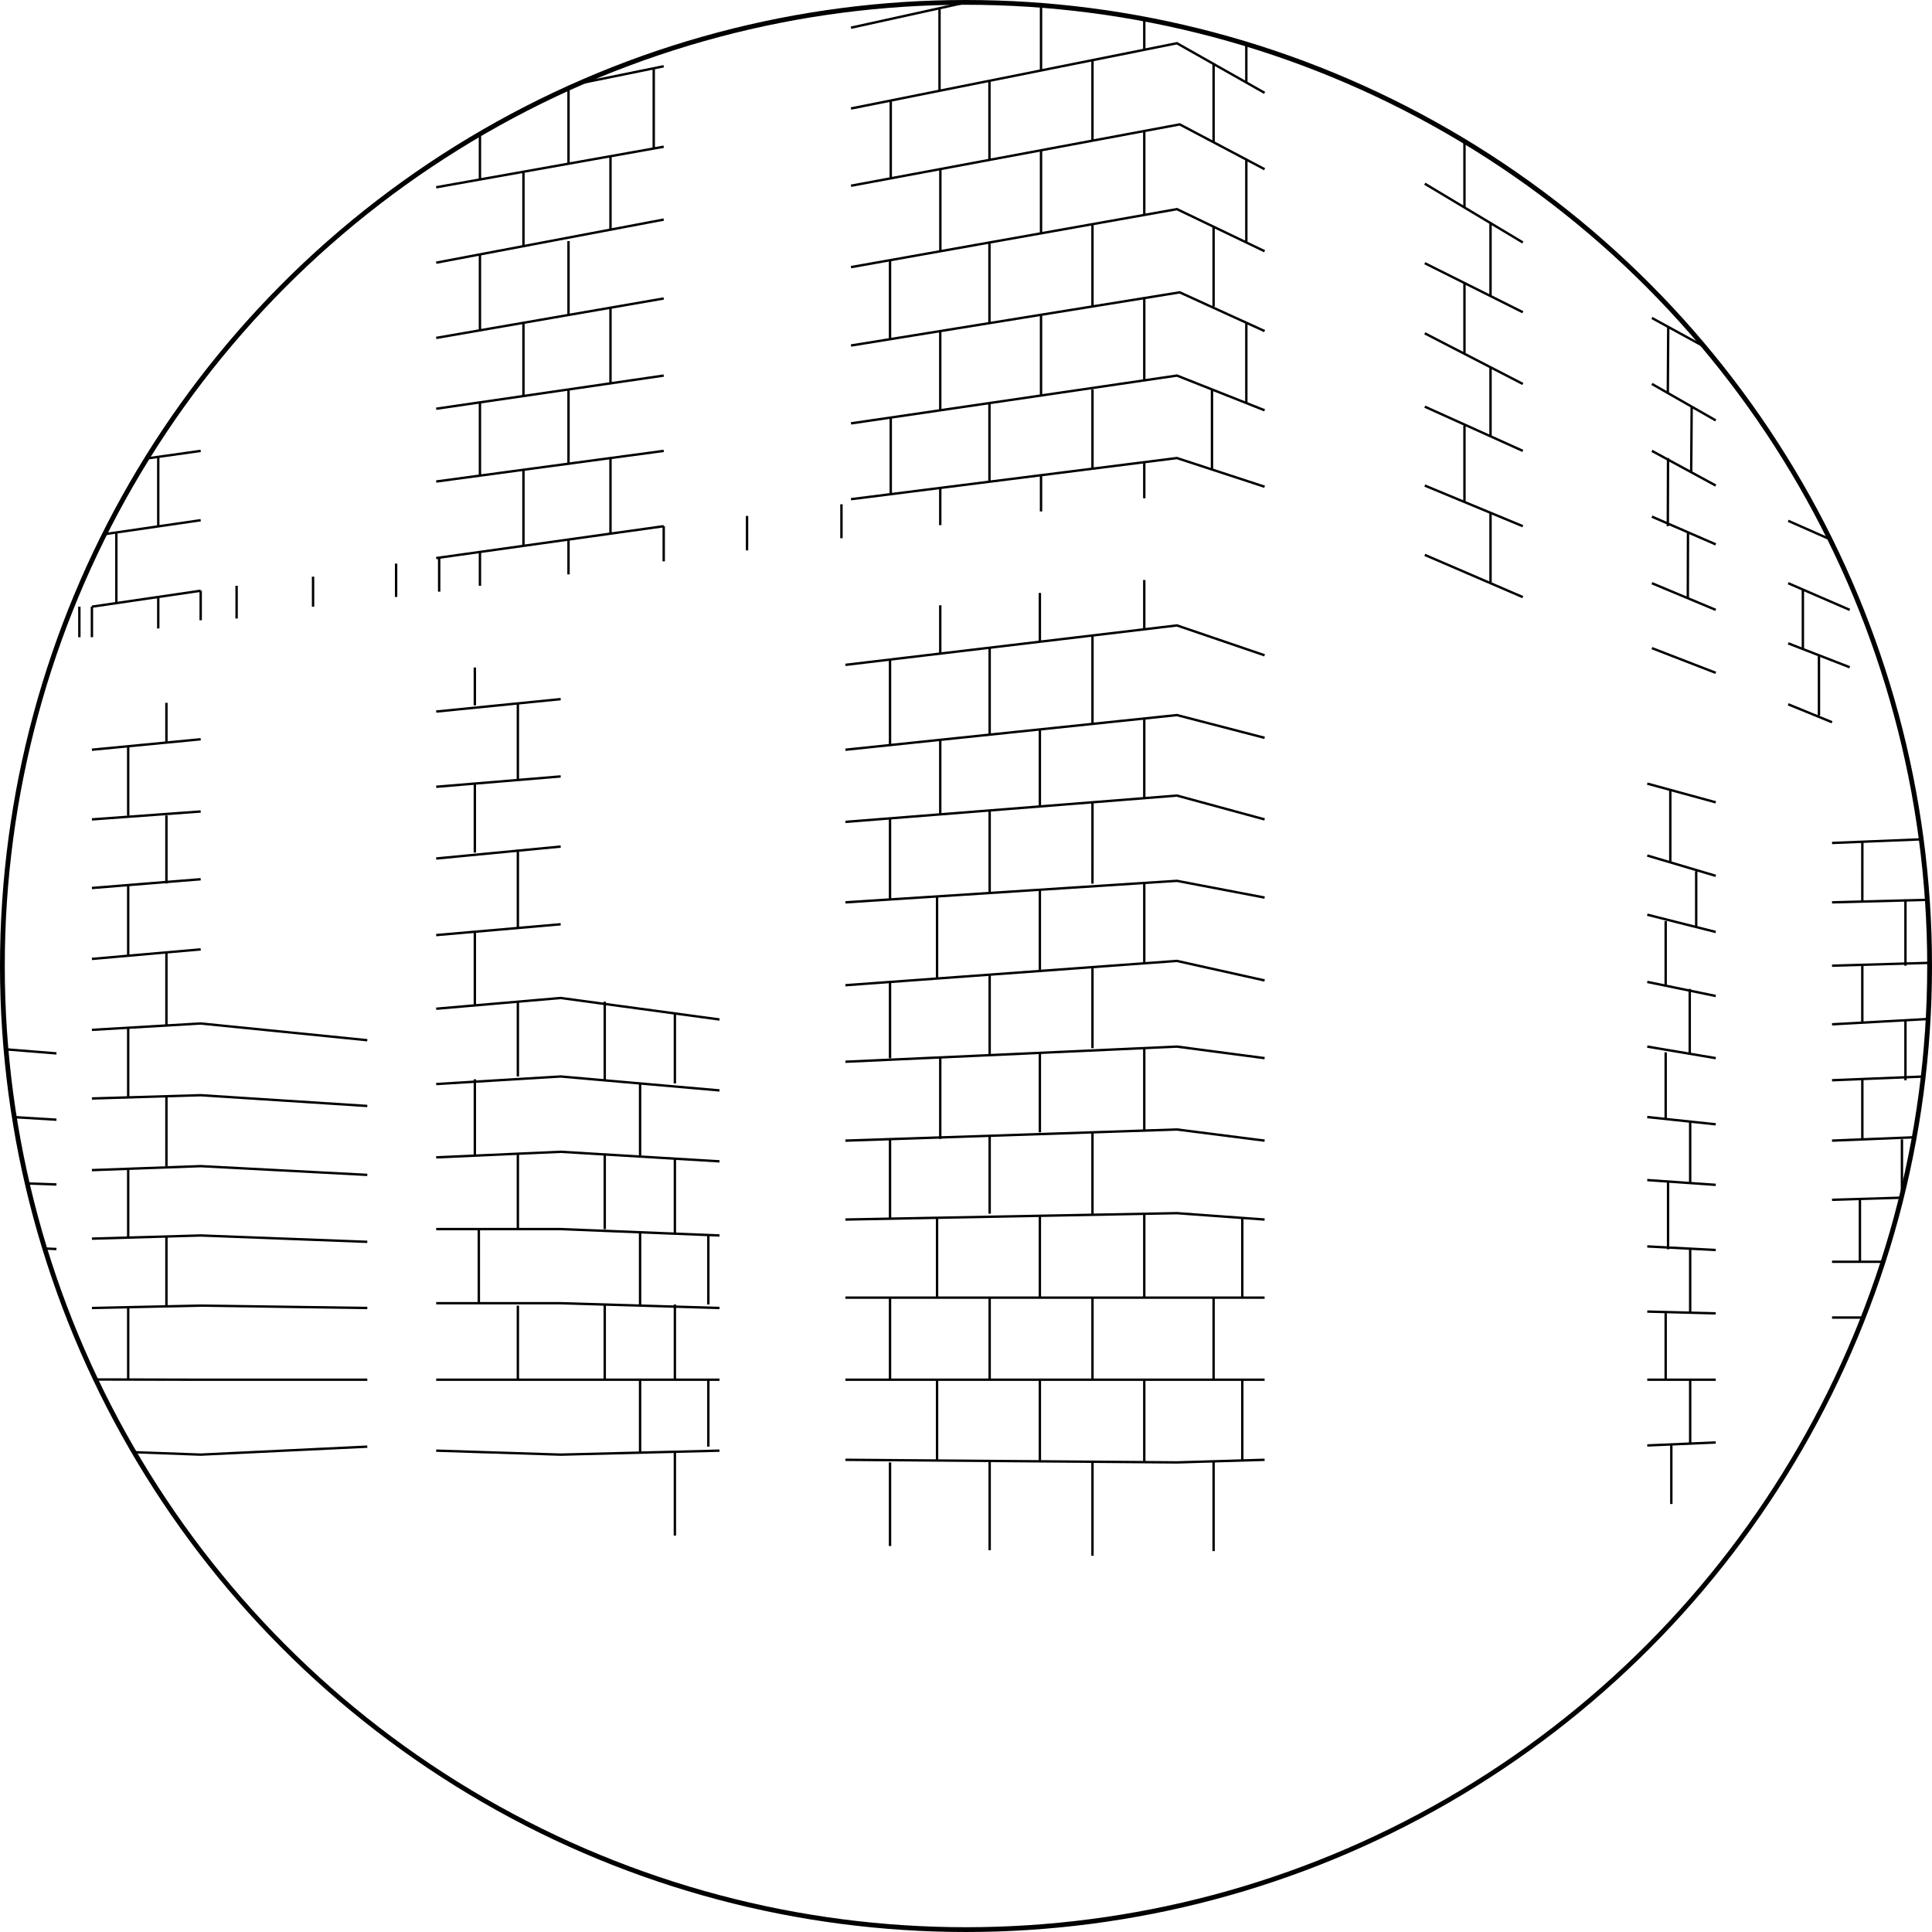 <svg xmlns="http://www.w3.org/2000/svg" xmlns:xlink="http://www.w3.org/1999/xlink" width="404.045" height="404.044" viewBox="0 0 404.045 404.044"><defs><circle id="a" cx="202.022" cy="202.022" r="201.522"/></defs><clipPath id="b"><use xlink:href="#a" overflow="visible"/></clipPath><g clip-path="url(#b)" fill="none" stroke="#000" stroke-width=".5" stroke-miterlimit="10"><path d="M176.804 305.294l69.334.542 18.333-.542m-87.667-16.749h87.667m-87.667-17.167h87.667m-87.667-16.333l69.334-1.333 18.333 1.333m-87.667-16.5l69.334-2.333 18.333 2.333m-87.667-16.5l69.334-3.167 18.333 2.416m-87.667-15.25l69.334-5.084 18.333 4.085m-87.667-16.333l69.334-4.5 18.333 3.5m-87.667-15.828l69.334-5.506 18.333 4.986m-87.667-14.57l69.334-7.25 18.333 4.758m-87.667-15.257l69.334-8.251 18.333 6.251M91.225 303.378l26.031.834 33.215-.834m-59.246-14.833h59.246m-59.246-16h26.031l33.215 1m-59.246-16.5h26.031l33.215 1.333m-59.246-16.333l26.031-1.167 33.215 2m-59.246-16.166l26.031-1.584 33.215 2.917m-59.246-17.084l26.031-2.25 33.215 4.5m-59.246-17.65l26.031-2.267m-26.031-13.75l26.031-2.5m-26.031-12.5l26.031-2.167m-26.031-13.566l26.031-2.601m-98.033 10.584l22.748-2.188m-22.748 16.758l22.748-1.654m-22.748 16l22.748-1.833m-22.748 16.667l22.748-2m-22.748 16.833l22.748-1.333 34.841 3.5m-57.589 12.185l22.748-.685 34.841 2.254M19.223 244.71l22.748-.833 34.841 1.833m-57.589 13.334l22.748-.666 34.841 1.332m-57.589 13.835l22.748-.5 34.841.5m-57.589 14.948l22.748.052h34.841m-57.589 14.833l22.748.834 34.841-1.668m-65.007-82.242l-34.239-2.758m34.239 16.623l-35.333-2.136m35.333 15.68l-33.167-1.167m33.167 14.667l-38.5-1.501m61.5 13.335v-14.482m-7.997.259v-14.384m0 44.055v-14.948m7.997-29.668V229.26m-7.997.469v-14.855m7.997-.41v-15.392m-7.996.805v-14.778m7.996-.342v-14.22m-7.997 0v-14.423m7.997-.818v-8.315m64.5.53v-7.914m9 7.384v16.127m-9 .763v14.423m9-.647v16.354m-9 .856v15.348m9-.721v15.644m-9 .583v15.904m9-.336v15.766m-8.166 0v15.5m8.166.5v15.448m18.167.052v-15.728m7.391.228v-15.333m-7.391-.667v-15.43m14.669 16.388v-15.696m-7.278-.692v-15.028m-7.391-.876v-16.227m14.669 17.103v-14.772m6.998 61.002v-14.546m-6.998 14.546v15.676m-7.278.052v15.25m14.276-15.25v13.999m-6.998 1.251v17.356m44.993 2.168v-17.483m20.838 18.375v-18.664m21.501 19.812v-19.651m10.832 0v-17.163m-21.833 17.291v-17.291m-21.501 16.898v-16.898m-9.837-.052v-17.115m20.838 17.167v-17.167m21.501 17.115v-17.115m25.332 17.167v-17.167m6 0v-16.673m0 50.589v-16.749m-6 16.898v18.949m-14.5-53.014v-17.557m-21.833 17.557v-17.135m-21.501 17.135v-16.725m-9.837.052v-16.502m20.838 15.618v-16.319m21.501 16.741v-17.436m10.832-.239v-17.367m-21.833 17.606v-16.658m-20.833 18.054v-16.909m-10.505 0v-15.848m20.838 15.016v-16.418m21.501 15.157v-16.67m10.832-1.07v-16.806m-21.833 18.406v-17.194m-21.501 18.772v-17.331m11.001-.554v-17.385m-10.333.94v-15.703m-10.505 33.5v-17.023m42.339 13.711V167.78m10.832-.859v-16.662m-21.833 18.395v-16.235m11.001-1.027v-18.681m10.832-1.105v-10.311m-21.833 12.91v-10.199m-20.833 12.678v-10.089M186.134 155.7v-17.844m20.838 15.784v-18.096M91.225 116.711l47.58-6.667m-47.58-9.345l47.58-6.405m-47.58-8.813l47.58-6.937m-47.58-7.875l47.58-8.25m-47.58-7.484l47.58-9.016m-47.58-6.75l47.58-8.485m-47.58-7.14l47.58-9.688m-2.087.425v16.822M118.895 17.91v16.207m-18.521-12.436v15.973m9.096-1.739V51.56m18.202-18.891v15.396m-8.777 2.362v15.549m8.777-1.627v15.818M109.47 67.505v15.316m-9.096-29.62v15.882m0 15.064v15.234m18.521-17.934v15.347m8.777-1.001v15.811M109.47 98.243v15.911m-90.247 12.723l22.748-3.333m-23.25-11.375l23.25-3.375M19.223 97.497l22.748-3.203M19.223 82.821l22.748-4.277M24.335 81.86v14.934m8.761-1.25v14.425m-8.761 1.635v14.524m-5.112.749v6.388m-2.627-6.388v6.388m16.5-8.42v6.588m8.875-7.889v6.166m7.511-7.208v6.845m15.989-8.744v6.274m17.369-9.003v6.971m9.006-8.134v7.028m8.528-8.31v7.073m18.521-9.668v7.294m19.91-10.084v7.353m17.427-9.504v7.21m19.744-9.647v7.107m1.996-8.166l68.166-8.604 18.333 6.001m-25.166-5.139v7.541m-21.591-4.815v7.583m-21.075-4.923v7.79m-18.667-21.287l68.166-10 18.333 7.262m-86.499-13.548l68.749-11.116 17.75 8.097m-86.499-13.372l68.166-12.13 18.333 8.805m-86.499-13.696l68.749-12.832 17.75 9.376m-86.499-12.698l68.166-13.648 18.333 10.375M177.972 5.794l61.333-13.5m-21.591 22.441V-.176m-21.23 19.161V1.699m31.987 27.721V12.503m10.834-2.091V.5m0 44.453V27.192m-21.591 21.603V31.22m-21.053 21.322V35.39m-10.376 1.904V20.962m20.643 12.478V16.82m-20.794 54.118v-16.71m20.794 13.348v-16.87m21.543 13.387V46.788m10.834 32.758V62.13m-21.591 20.691V65.832m-21.075 19.974V69.239m-10.354 33.934V87.151m20.643 13.591V84.147m21.545 14.096V81.447m32.175-30.741V33.44m-6.847-3.686V13.402m6.847 3.853V5.456m-6.847 41.962v16.675m6.847 3.256v16.798m-7.181-2.7v16.796m44.504-59.824l20.5 12.287m-20.5 4.337l20.5 10.251m-20.5 4.416l20.5 10.584m-20.5 4.75l20.5 9.25m-20.5 7.249l20.5 8.501m-20.5 6l20.5 8.833m-6.754-2.91v-14.726m-5.449-2.258V89.026m5.449 2.221V76.642m-5.449-2.832V59.192m5.449 2.725V46.658m-5.449-3.266v-14.87m-8.297-5.064l20.5 12.336m27 99.75l13.344 5.166m-13.344-18.743l13.344 5.577m-13.344-19.5l13.344 5.802m-13.344-19.552l13.344 7.249m-13.344-21.249l13.344 7.625m-13.344-21.418l13.344 7.309m-9.931-5.44l-.088 13.824m4.988 2.85l-.099 13.712m-4.845-2.963l-.044 14.251m4.217 1.279l-.035 13.781m20.993 22.19l9.167 3.75m-9.167-16.5l12.863 5m-12.863-17.577l12.863 5.577m-12.863-18.625l12.863 5.685m-12.863-18.811l12.863 6.001m-9.794 21.504v12.439m3.362 1.307v12.582m2.736 125.918h24.708m-24.708-11.667h22.083m-22.083-12.958l24.708-.75m-24.708-11.625l27.583-1.125m-27.583-11.5l30.708-1.25m-30.708-10.448l28.708-1.593m-28.708-10.666l26.958-.793m-26.958-12.457l25.458-.668m-25.458-11.75l27.583-1.125m-12.229 12.875v13.918m-9.021-13.25l.005-12.677m-.005 37.834v-11.847m9.021 23.897v-12.551m-9.016 24.917v-12.649m-.505 38.241v-12.958m8.786-.75v-11.884m-53.261-74.407l14.319 3.916m-14.319 37.556l14.319 2.944m-14.319-17l14.319 3.615m-14.319-15.99l14.319 4.25m0 38.125l-14.319-2.416m0 14.733l14.319 1.523m-14.319 11.66l14.319 1m-14.319 12.875l14.319.75m-14.319 12.875l14.319.375m-14.319 13.876h14.319m-14.319 13.749l14.319-.625m-9.288 12.875v-12.5m3.944-.375v-13.124m-5.125 0v-13.876m5.125-.141v-13.265m-4.625 0v-14.118m4.625.276v-13.049m-5.125-.352v-13.934m5.034.291v-13.555m-5.034-.68v-13.518m.969-12.274v-15.139m5.416 28.667V182.22"/></g><use xlink:href="#a" overflow="visible" fill="none" stroke="#000" stroke-miterlimit="10"/></svg>